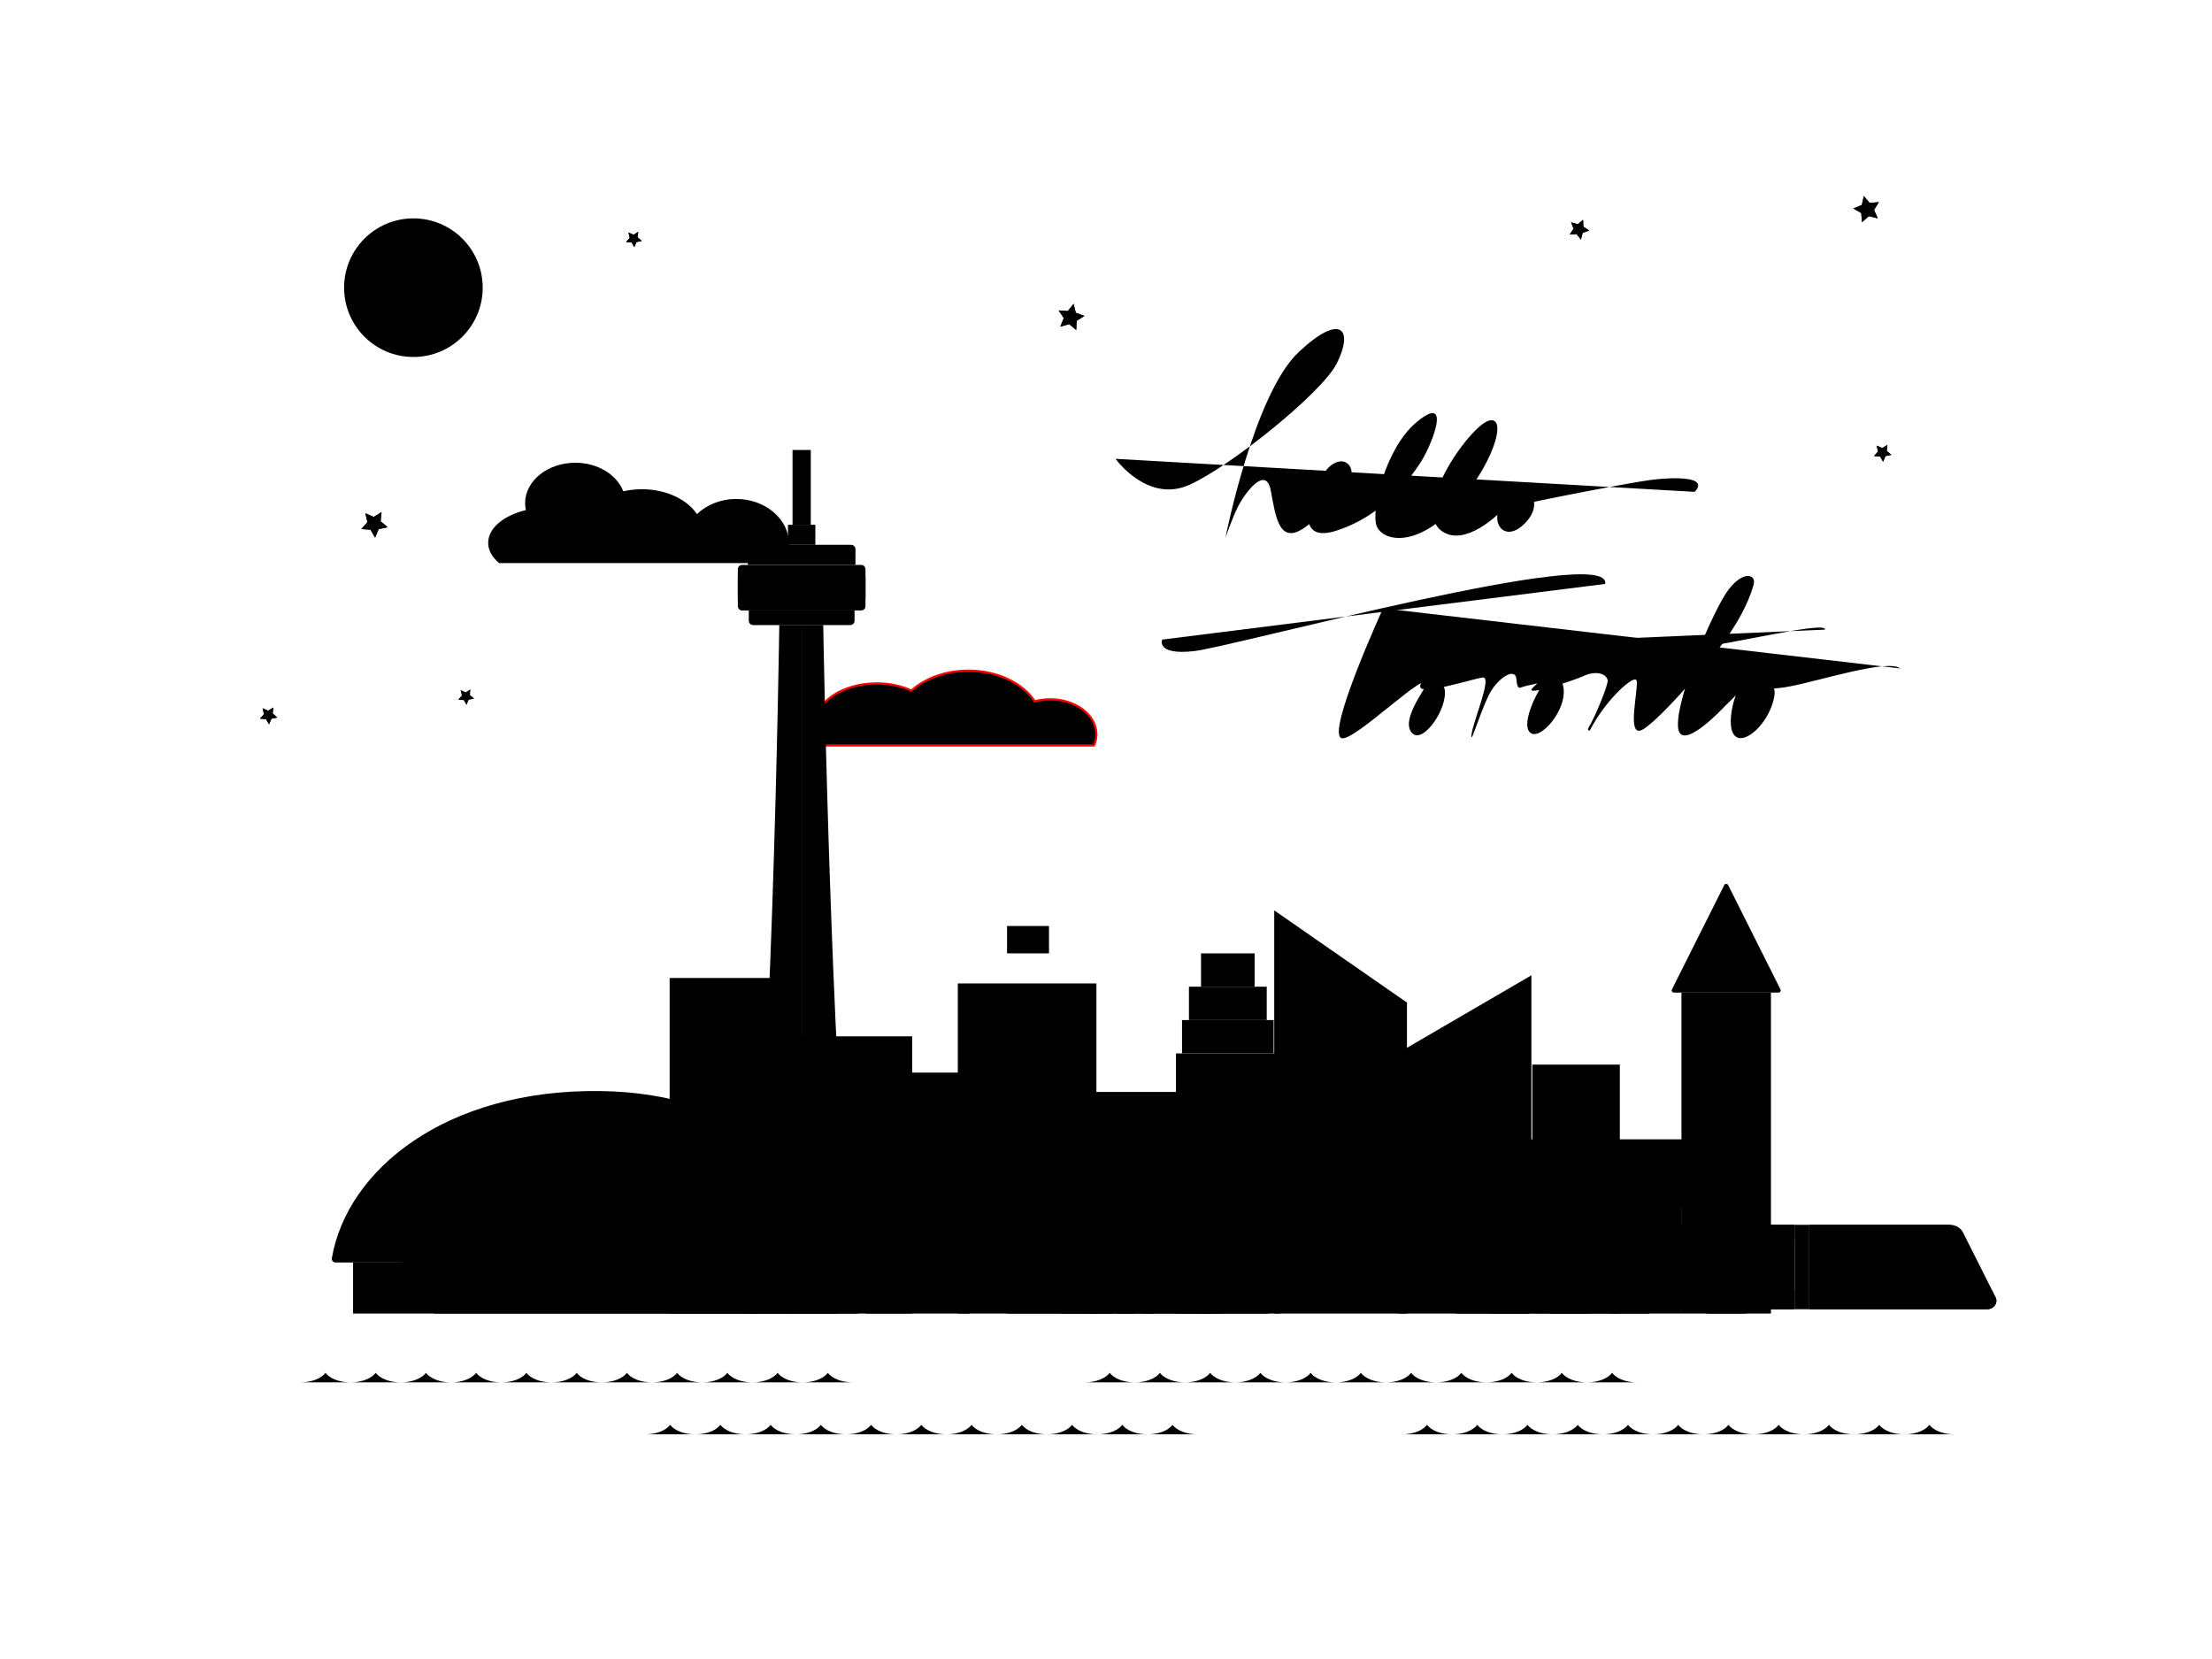 <?xml-stylesheet href="styles_START.css" type="text/css"?>

<svg x="0" y="0" viewBox="0 0 1024 768" xmlns="http://www.w3.org/2000/svg">

  <!-- Defs -->
  <defs>
    <pattern id="moon-gif" width="1.8" height="1.8" viewBox="0 0 300 300" preserveAspectRatio="xMidYMid slice"> 
      <image width="300" height="300" href="disco.gif" />
    </pattern>
  </defs>
    
  <!-- Filter - Star Glow! -->
  <!-- Make filter and set the filter bounding region -->
  <filter id="glow" x="-40%" y="-40%" width="200%" height="200%">   	    
    <!-- Blur the star / origin image input 'SourceAlpha' -->
    <feGaussianBlur in="SourceAlpha" stdDeviation="4" result="blurred" />
    <!-- Flood / Fill with the desired color -->
    <feFlood flood-color="#fff" result="colored"/>
    <!-- Composite (join) the 2 above together -->
    <feComposite in="colored" in2="blurred" operator="in" result="softGlow_colored" />
    <!-- Merge all together -->
    <feMerge>
      <feMergeNode in="softGlow_colored" />
      <feMergeNode in="SourceGraphic" />
    </feMerge>
  </filter>

  <!-- Clouds -->
  <g id="Clouds">
    <path id="Cloud_2" class="BasicFill" stroke="red" d="M506.445,345.087c0.712-1.616,1.103-3.343,1.103-5.14c0-8.953-9.568-16.211-21.37-16.211 c-2.511,0-4.92,0.331-7.158,0.935c-5.561-8.408-17.223-14.199-30.713-14.199c-10.617,0-20.103,3.586-26.373,9.211 c-4.588-2.093-10.121-3.316-16.076-3.316c-15.872,0-28.739,8.683-28.739,19.394c0,3.381,1.285,6.559,3.538,9.326H506.445z"/>
    <path id="Cloud_1" class="BasicFill" d="M231.037,260.659H318.6c0.007-0.006,0.014-0.011,0.021-0.017 c0.003,0.006,0.007,0.011,0.01,0.017h44.46c1.415-2.652,2.209-5.599,2.209-8.707c0-11.576-10.942-20.961-24.44-20.961 c-7.236,0-13.736,2.699-18.211,6.986c-4.64-6.813-14.302-11.5-25.475-11.5c-3.017,0-5.922,0.344-8.65,0.977 c-2.905-7.659-11.746-13.231-22.206-13.231c-12.823,0-23.218,8.374-23.218,18.703c0,1.093,0.123,2.162,0.346,3.204 c-10.251,2.483-17.454,8.342-17.454,15.177C225.993,254.782,227.86,258.004,231.037,260.659z"/>
  </g>

	<!-- Stars -->
  <g id="Stars">
    <polygon id="star_8" points="873.717,205.952 873.43,208.748 875.571,210.57 872.823,211.161 871.752,213.76 
				870.34,211.329 867.538,211.113 869.414,209.02 868.753,206.287 871.323,207.425"/>
    <polygon id="star_7" points="862.807,90.731 865.556,93.98 869.792,93.557 867.551,97.176 869.263,101.073 
				865.129,100.061 861.951,102.892 861.636,98.648 857.961,96.501 861.901,94.89"/>
    <polygon id="star_6" points="731.852,110.904 729.874,108.364 726.66,108.552 728.465,105.886 727.292,102.888 
				730.386,103.781 732.875,101.739 732.982,104.957 735.693,106.693 732.665,107.789"/>
    <polygon id="star_5" points="496.969,140.654 498.013,144.781 502.004,146.26 498.402,148.528 498.229,152.78 
				494.959,150.056 490.861,151.205 492.441,147.253 490.082,143.711 494.329,143.993"/>
    <polygon id="srar_4" points="217.801,319.11 217.534,321.71 219.524,323.403 216.969,323.952 215.974,326.368 
				214.662,324.108 212.057,323.908 213.8,321.962 213.186,319.422 215.575,320.479"/>
    <polygon id="star_3" points="295.451,107.324 295.189,109.874 297.141,111.535 294.635,112.073 293.659,114.443 
				292.372,112.227 289.817,112.03 291.527,110.121 290.925,107.631 293.268,108.667"/>
    <polygon id="star_2" points="126.527,327.528 126.24,330.325 128.38,332.146 125.632,332.737 124.561,335.336 123.15,332.905 120.347,332.69 122.223,330.596 121.562,327.864 124.133,329.001"/>
    <polygon id="star_1" points="176.634,237.079 176.199,241.313 179.441,244.072 175.28,244.967 173.658,248.902 171.521,245.221 167.277,244.894 170.118,241.725 169.117,237.588 173.009,239.31"/>
  </g>
  
  <!-- Duplicate the stars for the glow -->
  <g id="Stars-glow">
    <use id="star_8_dup" href="#star_8" />
    <use id="star_7_dup" href="#star_7" />
    <use id="star_6_dup" href="#star_6" />
    <use id="star_5_dup" href="#star_5" />
    <use id="star_4_dup" href="#star_4" />
    <use id="star_3_dup" href="#star_3" />
    <use id="star_2_dup" href="#star_2" />
    <use id="star_1_dup" href="#star_1" />
  </g>

  <!-- Moon -->
  <g id="Moon">
    <circle class="BasicFill" cx="191.377" cy="133.172" r="32.083"/>
    <circle class="BasicFill" cx="211.218" cy="149.636" r="2.111"/>
    <circle class="BasicFill" cx="170.27" cy="117.975" r="3.377"/>
    <ellipse class="BasicFill" cx="210.796" cy="141.615" rx="4.221" ry="5"/>
  </g>

  <!-- Background Buildings -->
  <g id="BackgroundBuildings">
    <rect class="bg-building BasicFill" id="BuildingB_6" x="491.098" y="505.501" width="69.653" height="102.58"/>
    <rect class="bg-building BasicFill" id="BuildingB_5" x="709.345" y="492.837" width="40.526" height="115.245"/>
    <rect class="bg-building BasicFill" id="BuildingB_4" x="364.878" y="479.751" width="57.411" height="128.331"/>
    <g class="bg-building" id="BuildingB_3">
      <line class="BasicStroke" x1="475.479" y1="412.63" x2="475.479" y2="455.689"/>
      <rect x="443.396" y="455.266" class="BasicFill" width="64.166" height="152.815"/>
      <rect x="466.192" y="428.671" class="BasicFill" width="19.419" height="12.664"/>
    </g>
    <g class="bg-building" id="BuildingB_2">
      <rect x="309.999" y="452.734" class="BasicFill" width="57.411" height="155.348"/>
      <line class="BasicStroke" x1="309.999" y1="466.242" x2="366.566" y2="466.242"/>
    </g>
    <g class="bg-building" id="BuildingB_1">
      <rect x="544.393" y="487.654" class="BasicFill" width="48.019" height="120.428"/>
      <rect x="547.194" y="472.215" class="BasicFill" width="42.416" height="15.439"/>
      <rect x="550.396" y="456.775" class="BasicFill" width="36.014" height="15.439"/>
      <rect x="555.998" y="441.336" class="BasicFill" width="24.81" height="15.439"/>
    </g>
  </g>

  <!-- Old City Hall -->
  <g id="OldCityHall">
    <rect id="tower_body" x="778.401" y="459.488" class="BasicFill" width="41.421" height="148.594"/>
    <path id="tower_roof" class="BasicFill" d="M824.237,458.04l-24.232-48.33c-0.369-0.736-1.419-0.736-1.788,0l-24.232,48.33 c-0.333,0.665,0.15,1.448,0.894,1.448h48.464C824.087,459.488,824.571,458.705,824.237,458.04z"/>
    <path id="tower_door" class="BasicFill" d="M808.394,564.266c0-4.711-4.124-8.53-9.211-8.53s-9.211,3.819-9.211,8.53 c0,0.131,0.015,0.258,0.021,0.388h-0.021v43.427h18.421v-43.427h-0.021C808.379,564.525,808.394,564.397,808.394,564.266z"/>
    <circle id="tower_clock" class="BasicFill" cx="798.839" cy="479.328" r="9.709"/>
    <rect id="lower_building" x="673.885" y="555.314" class="BasicFill" width="104.691" height="52.768"/>
    <path id="window_3" class="BasicFill" d="M763.647,582.641c0-2.736-4.124-4.953-9.211-4.953s-9.211,2.218-9.211,4.953 c0,0.076,0.015,0.15,0.021,0.225h-0.021v25.216h18.421v-25.216h-0.021C763.632,582.791,763.647,582.717,763.647,582.641z"/>
    <path id="window_2" class="BasicFill" d="M735.786,582.641c0-2.736-4.124-4.953-9.211-4.953c-5.087,0-9.211,2.218-9.211,4.953 c0,0.076,0.015,0.15,0.021,0.225h-0.021v25.216h18.421v-25.216h-0.021C735.771,582.791,735.786,582.717,735.786,582.641z"/>
    <path id="window_1" class="BasicFill" d="M707.924,582.641c0-2.736-4.124-4.953-9.211-4.953s-9.211,2.218-9.211,4.953 c0,0.076,0.015,0.15,0.021,0.225h-0.021v25.216h18.421v-25.216h-0.021C707.909,582.791,707.924,582.717,707.924,582.641z"/>
    <path id="lower_roof" class="BasicFill" d="M778.138,527.415l-105.39,0.074c-0.366,0-0.688,0.246-0.792,0.604l-8.58,29.556 c-0.157,0.541,0.24,1.085,0.793,1.084l122.591-0.086c0.553,0,0.949-0.544,0.792-1.085l-8.621-29.544 C778.826,527.66,778.504,527.415,778.138,527.415z"/>
  </g>

  <!-- CN Tower -->
  <g id="CNTower">
    <path class="cn-tower" id="cn_base_l" d="M360.76,289.317c0,0-3.41,241.954-15.831,318.765c0,0,12.565,0,26.182,0V289.317H360.76z"/>
    <path class="cn-tower" id="cn_base_r" d="M381.097,289.317h-9.986v318.765c9.526,0,19.566,0,26.182,0 C385.115,531.271,381.097,289.317,381.097,289.317z"/>
    <path class="cn-tower" id="lower_deck" d="M396.017,261.503h-49.813v-7.287c0-1.105,0.895-2,2-2h45.813c1.105,0,2,0.895,2,2 V261.503z"/>
    <path class="cn-tower" id="main_deck" d="M398.661,282.61h-55.1c-1.105,0-2-0.895-2-2v-17.107c0-1.105,0.895-2,2-2h55.1 c1.105,0,2,0.895,2,2v17.107C400.661,281.715,399.765,282.61,398.661,282.61z"/>
    <rect class="cn-tower" id="inner_deck" x="341.561" y="267" width="59.1" height="10.012"/>
    <path class="cn-tower" id="upper_deck" d="M393.595,289.365h-44.968c-1.105,0-2-0.895-2-2v-4.754h48.968v4.754 C395.595,288.469,394.7,289.365,393.595,289.365z"/>
    <rect class="cn-tower" id="needle_base_1" x="364.779" y="242.929" width="12.664" height="9.287"/>
    <rect class="cn-tower" id="needle_base_2" x="366.89" y="208.314" width="8.443" height="34.616"/>
    <line id="needle" x1="371.111" y1="96.868" x2="371.111" y2="207.469"/>
  </g>

  <!-- CityHall -->
  <g id="CityHallL">
    <polygon id="city_hall_body_left" class="CityHallBody BasicFill" points="589.879,608.082 651.321,608.082 651.321,464.11 589.879,421.451 		"/>
    <line class="BasicStroke" x1="639.801" y1="477.657" x2="639.801" y2="608.082"/>
    <line class="BasicStroke" x1="630.008" y1="470.451" x2="630.008" y2="608.082"/>
    <line class="BasicStroke" x1="620.216" y1="463.245" x2="620.216" y2="608.082"/>
    <line class="BasicStroke" x1="610.424" y1="455.319" x2="610.424" y2="608.082"/>
    <line class="BasicStroke" x1="600.631" y1="446.672" x2="600.631" y2="608.082"/>
  </g>
  <g id="CityHallR">
    <polygon id="city_hall_body_right" class="CityHallBody BasicFill" points="708.923,608.082 647.481,608.082 647.481,487.296 708.923,451.508"/>
    <line class="BasicStroke" x1="659.001" y1="498.661" x2="659.001" y2="608.082"/>
    <line class="BasicStroke" x1="668.794" y1="492.616" x2="668.794" y2="608.082"/>
    <line class="BasicStroke" x1="678.586" y1="486.571" x2="678.586" y2="608.082"/>
    <line class="BasicStroke" x1="688.378" y1="479.921" x2="688.378" y2="608.082"/>
    <line class="BasicStroke" x1="698.171" y1="472.667" x2="698.171" y2="608.082"/>
  </g>

  <!-- Another Building -->
  <g id="Building" class="bg-building">
    <rect x="400.76" y="496.636" class="BasicFill" width="48.124" height="111.445"/>
    <rect x="400.76" y="496.636" class="BasicFill" width="48.124" height="12.664"/>
    <line class="BasicStroke" x1="408.358" y1="520.276" x2="441.285" y2="520.276"/>
    <line class="BasicStroke" x1="408.358" y1="528.438" x2="441.285" y2="528.438"/>
    <line class="BasicStroke" x1="408.358" y1="536.599" x2="441.285" y2="536.599"/>
    <line class="BasicStroke" x1="408.358" y1="544.76" x2="441.285" y2="544.76"/>
    <line class="BasicStroke" x1="408.358" y1="552.922" x2="441.285" y2="552.922"/>
    <line class="BasicStroke" x1="408.358" y1="561.083" x2="441.285" y2="561.083"/>
    <line class="BasicStroke" x1="408.358" y1="569.245" x2="441.285" y2="569.245"/>
    <line class="BasicStroke" x1="408.358" y1="577.406" x2="441.285" y2="577.406"/>
    <line class="BasicStroke" x1="408.358" y1="585.567" x2="441.285" y2="585.567"/>
    <line class="BasicStroke" x1="408.358" y1="593.729" x2="441.285" y2="593.729"/>
  </g>

	<!-- ROM -->
  <g id="ROM">
    <polygon class="BasicFill" points="465.386,530.177 439.597,574.234 466.132,608.082 515.143,608.082 531.47,565.637"/>
    <polygon class="BasicFill" points="560.483,519.432 525.56,554.355 528.246,608.082 587.137,608.082 623.881,565.637"/>
    <polygon class="BasicFill" points="552.424,560.265 496.01,536.625 504.069,608.082 534.156,608.082"/>
    <polygon class="BasicFill" points="457.046,544.424 492.249,577.994 487.951,595.724 452.633,551.963"/>
    <polygon class="BasicFill" points="554.579,608.082 570.691,569.398 581.436,572.622 566.222,608.082"/>
    <polygon class="BasicFill" points="516.964,587.128 516.964,608.082 525.56,608.082 531.47,577.994"/>
    <polygon class="BasicFill" points="541.173,538.742 564.244,554.892 551.81,561.871 529.017,550.456"/>
  </g>

  <!-- Lake Waves -->
  <g id="Waves">
    <path id="wave_4" class="BasicStroke" d="M648.979,664c5.217,0,9.695-1.813,11.628-4.402c1.933,2.588,6.411,4.402,11.628,4.402 c5.217,0,9.695-1.813,11.628-4.402c1.933,2.588,6.411,4.402,11.628,4.402c5.217,0,9.695-1.813,11.628-4.402 c1.933,2.588,6.411,4.402,11.628,4.402c5.217,0,9.695-1.813,11.628-4.402c1.933,2.588,6.411,4.402,11.628,4.402 c5.217,0,9.695-1.813,11.628-4.402c1.933,2.588,6.411,4.402,11.628,4.402c5.217,0,9.695-1.813,11.628-4.402 c1.933,2.588,6.411,4.402,11.628,4.402c5.217,0,9.695-1.813,11.628-4.402c1.933,2.588,6.411,4.402,11.628,4.402 c5.217,0,9.695-1.813,11.628-4.402c1.933,2.588,6.411,4.402,11.628,4.402c5.217,0,9.695-1.813,11.628-4.402 c1.933,2.588,6.411,4.402,11.628,4.402c5.217,0,9.695-1.813,11.628-4.402c1.933,2.588,6.411,4.402,11.628,4.402 c5.217,0,9.695-1.813,11.628-4.402c1.933,2.588,6.411,4.402,11.628,4.402"/>
    <path id="wave_3" class="BasicStroke" d="M502.074,639.938c5.217,0,9.695-1.813,11.628-4.402c1.933,2.588,6.411,4.402,11.628,4.402 c5.217,0,9.695-1.813,11.628-4.402c1.933,2.588,6.411,4.402,11.628,4.402c5.217,0,9.695-1.813,11.628-4.402 c1.933,2.588,6.411,4.402,11.628,4.402c5.217,0,9.695-1.813,11.628-4.402c1.933,2.588,6.411,4.402,11.628,4.402 c5.217,0,9.695-1.813,11.628-4.402c1.933,2.588,6.411,4.402,11.628,4.402c5.217,0,9.695-1.813,11.628-4.402 c1.933,2.588,6.411,4.402,11.628,4.402c5.217,0,9.695-1.813,11.628-4.402c1.933,2.588,6.411,4.402,11.628,4.402 c5.217,0,9.695-1.813,11.628-4.402c1.933,2.588,6.411,4.402,11.628,4.402c5.217,0,9.695-1.813,11.628-4.402 c1.933,2.588,6.411,4.402,11.628,4.402c5.217,0,9.695-1.813,11.628-4.402c1.933,2.588,6.411,4.402,11.628,4.402 c5.217,0,9.695-1.813,11.628-4.402c1.933,2.588,6.411,4.402,11.628,4.402"/>
    <path id="wave_2" class="BasicStroke" d="M298.601,664c5.217,0,9.695-1.813,11.628-4.402c1.933,2.588,6.411,4.402,11.628,4.402 c5.217,0,9.695-1.813,11.628-4.402c1.933,2.588,6.411,4.402,11.628,4.402c5.217,0,9.695-1.813,11.628-4.402 c1.933,2.588,6.411,4.402,11.628,4.402s9.695-1.813,11.628-4.402c1.933,2.588,6.411,4.402,11.628,4.402 c5.217,0,9.695-1.813,11.628-4.402c1.933,2.588,6.411,4.402,11.628,4.402c5.217,0,9.695-1.813,11.628-4.402 c1.933,2.588,6.411,4.402,11.628,4.402c5.217,0,9.695-1.813,11.628-4.402c1.933,2.588,6.411,4.402,11.628,4.402 s9.695-1.813,11.628-4.402c1.933,2.588,6.411,4.402,11.628,4.402c5.217,0,9.695-1.813,11.628-4.402 c1.933,2.588,6.411,4.402,11.628,4.402c5.217,0,9.695-1.813,11.628-4.402c1.933,2.588,6.411,4.402,11.628,4.402 s9.695-1.813,11.628-4.402c1.933,2.588,6.411,4.402,11.628,4.402"/>
    <path id="wave_1" class="BasicStroke" d="M139.032,639.938c5.217,0,9.695-1.813,11.628-4.402c1.933,2.588,6.411,4.402,11.628,4.402 c5.217,0,9.695-1.813,11.628-4.402c1.933,2.588,6.411,4.402,11.628,4.402c5.217,0,9.695-1.813,11.628-4.402 c1.933,2.588,6.411,4.402,11.628,4.402c5.217,0,9.695-1.813,11.628-4.402c1.933,2.588,6.411,4.402,11.628,4.402 c5.217,0,9.695-1.813,11.628-4.402c1.933,2.588,6.411,4.402,11.628,4.402c5.217,0,9.695-1.813,11.628-4.402 c1.933,2.588,6.411,4.402,11.628,4.402c5.217,0,9.695-1.813,11.628-4.402c1.933,2.588,6.411,4.402,11.628,4.402 c5.217,0,9.695-1.813,11.628-4.402c1.933,2.588,6.411,4.402,11.628,4.402s9.695-1.813,11.628-4.402 c1.933,2.588,6.411,4.402,11.628,4.402c5.217,0,9.695-1.813,11.628-4.402c1.933,2.588,6.411,4.402,11.628,4.402 c5.217,0,9.695-1.813,11.628-4.402c1.933,2.588,6.411,4.402,11.628,4.402"/>
  </g>

  <!-- Rogers Center -->
  <g id="RogersCentre">
    <rect id="building" x="163.447" y="584.442" class="BasicFill" width="224.579" height="23.64"/>
    <rect id="building_inner" x="201.018" y="596.262" class="BasicFill" width="149.438" height="11.82"/>
    <path id="dome_big" class="BasicFill" d="M396.173,584.442c1.208,0,2.037-1.237,1.558-2.346 c-17.883-41.467-55.935-76.188-119.745-77.016c-71.333-0.926-117.273,36.203-124.355,77.338c-0.182,1.055,0.612,2.024,1.683,2.024 H396.173z"/>
    <path id="dome_small" class="BasicFill" d="M364.955,584.442c0.895,0,1.509-0.868,1.154-1.647 c-13.248-29.109-41.436-53.482-88.706-54.064c-52.842-0.65-86.875,25.414-92.121,54.29c-0.135,0.741,0.453,1.421,1.247,1.421 H364.955z"/>
  </g>

  <!-- Streetcar -->
  <g id="Streetcar">
    <path class="streetcar_white" d="M760.844,606.082h-82.329c-3.13,0-5.21-2.945-3.908-5.533l15.06-29.961c1.099-2.186,3.499-3.588,6.142-3.588 h65.035V606.082z"/>
    <rect x="760.844" y="567" class="streetcar_window" width="6.753" height="39.082"/>
    <rect x="830.831" y="567" class="streetcar_window" width="6.753" height="39.082"/>
    <polygon class="streetcar_window" points="695.462,580 760.537,580 760.537,592.845 688.709,592.845"/>
    <rect x="767.597" y="567" class="streetcar_white" width="63.234" height="39.082"/>
    <rect x="767.877" y="580" class="streetcar_window" width="62.674" height="12.845"/>
    <rect x="767.597" y="567" class="streetcar_red" width="63.234" height="7"/>
    <path class="streetcar_white" d="M837.584,606.082h82.329c3.13,0,5.21-2.945,3.908-5.533l-15.06-29.961c-1.099-2.186-3.499-3.588-6.142-3.588 h-65.035V606.082z"/>
    <polygon class="streetcar_window" points="902.967,580 837.891,580 837.891,592.845 909.72,592.845"/>
    <path class="streetcar_red" d="M688.402,574h72.443v-7h-63.316C690.223,567,689.63,571.455,688.402,574L688.402,574z"/>
    <path class="streetcar_red" d="M676.11,597.707h84.734v8.375h-82.301c-3.122,0-5.187-2.97-3.867-5.561L676.11,597.707z"/>
    <rect x="767.597" y="597.707" class="streetcar_red" width="63.234" height="8.375"/>
    <path class="streetcar_red" d="M910.027,574h-72.443v-7H900.9C908.205,567,908.799,571.455,910.027,574L910.027,574z"/>
    <path class="streetcar_red" d="M922.318,597.707h-84.734v8.375h82.301c3.122,0,5.187-2.97,3.867-5.561L922.318,597.707z"/>
  </g>

  <g id="Text">
    <!-- Text - Toronto -->
    <g id="Toronto">
      <path id="Toronto_1" class="BasicStroke" d="M537.999,296.089c0,0-3.005,7.339,14.777,5.323c18.585-2.107,193.846-50.147,190.289-31.092"/>
      <path id="Toronto_2" class="BasicStroke" d="M640.259,281.632c0,0-26.736,58.43-19.106,60.124c6.099,1.354,40.771-33.128,39.075-24.789 c-0.387,1.9-12.663,17.492-6.069,22.77c5.041,4.034,16.052-11.731,14.623-20.666c-0.693-4.334-11.766-6.13-11.316-1.122 c0.367,4.09,24.42-3.746,28.941-4.316c4.629-0.584-4.687,20.731-5.229,26.653c-0.542,5.922,5.435-15.776,10.048-21.883 c4.922-6.516,10.217-8.37,10.713-4.343c0.242,1.966,0.323,5.052,2.212,4.184c1.806-0.83,12.113-2.826,11.308-2.465 c-2.317,1.039-11.825,18.822-7.211,23.264c4.179,4.022,15.338-8.29,15.666-18.19c0.328-9.901-7.744-9.668-14.588-2.19 c-3.579,3.911,19.444-3.713,23.47-5.607c6.132-2.884,10.86-1.147,11.447,1.893c0.348,1.805-5.815,17.098-8.9,21.955 c-0.592,0.932,0.312,1.907,0.819,0.913c7.14-14.001,21.339-26.733,21.565-22.422c0.315,6.001-4.005,23.4,1.232,22.885 s29.969-28.763,39.041-41.127c8.896-12.124,12.505-21.69,13.815-26.546c1.31-4.856-4.945-6.653-11.854,2.668 c-6.909,9.32-23.645,48.703-23.195,62.678s21.745-9.066,21.745-9.066s14.223-13.627,10.702-12.954 c-5.469,1.045-11.813,24.097-5.105,27.401c4.966,2.445,15.397-7.547,17.339-19.313c0.645-3.908-2.437-11.171-6.907-9.59 c-4.47,1.581-3.026,4.699-3.026,4.699s3.16,3.275,17.247,0.584s45.286-12.772,50.929-8.274"/>
      <path id="Toronto_3" class="BasicStroke" d="M747.76,295.697c0,0,10.787,7.599,32.36,5.066c21.573-2.533,65.618-13.509,64.719-9.287"/>
    </g>

    <!-- Text - Hello -->
    <path id="Hello" class="BasicStroke" d="M516.426,212.404c0,0,14.83,20.772,34.224,12.017c19.393-8.755,61.267-42.654,68.067-55.964 c7.986-15.631,2.438-24.149-17.492-5.493c-20.724,19.399-33.912,85.835-33.912,85.835s3.116-8.819,5.603-13.906 c3.022-6.18,13.099-20.085,15.381-7.726c2.281,12.36,3.949,25.473,15.949,16.857c12-8.616,20.094-20.566,21.167-23.552 c1.48-4.12-2.893-10.3-9.738-4.635c-6.844,5.666-20.111,37.179,2.852,29.871c22.963-7.308,35.312-26.05,38.407-30.557 c5.894-8.583,15.78-33.991-1.331-19.57c-14.523,12.239-21.105,41.372-18.253,48.067c2.852,6.696,17.677,10.273,35.647-8.511 c17.969-18.784,25.385-42.99,16.259-40.415c-9.126,2.575-38.669,44.359-19.584,52.36c10.647,4.463,25.67-9.705,29.472-15.324 c3.801-5.619-0.905-5.104-4.898,3.136c-3.938,8.127,2.852,16.351,11.693,7.339c8.948-9.122,1.907-17.53-3.28-15.064 c-2.691,1.279-18.552,11.347-3.993,7.726c13.975-3.476,56.595-11.565,65.738-12.747c9.143-1.182,27.236-1.931,20.106,5.536"/>
  </g>

  <!-- Dividing LIne -->
  <line id="Baseline" class="BasicStroke" x1="87.953" y1="608.082" x2="952.499" y2="608.082"/>
	
</svg>